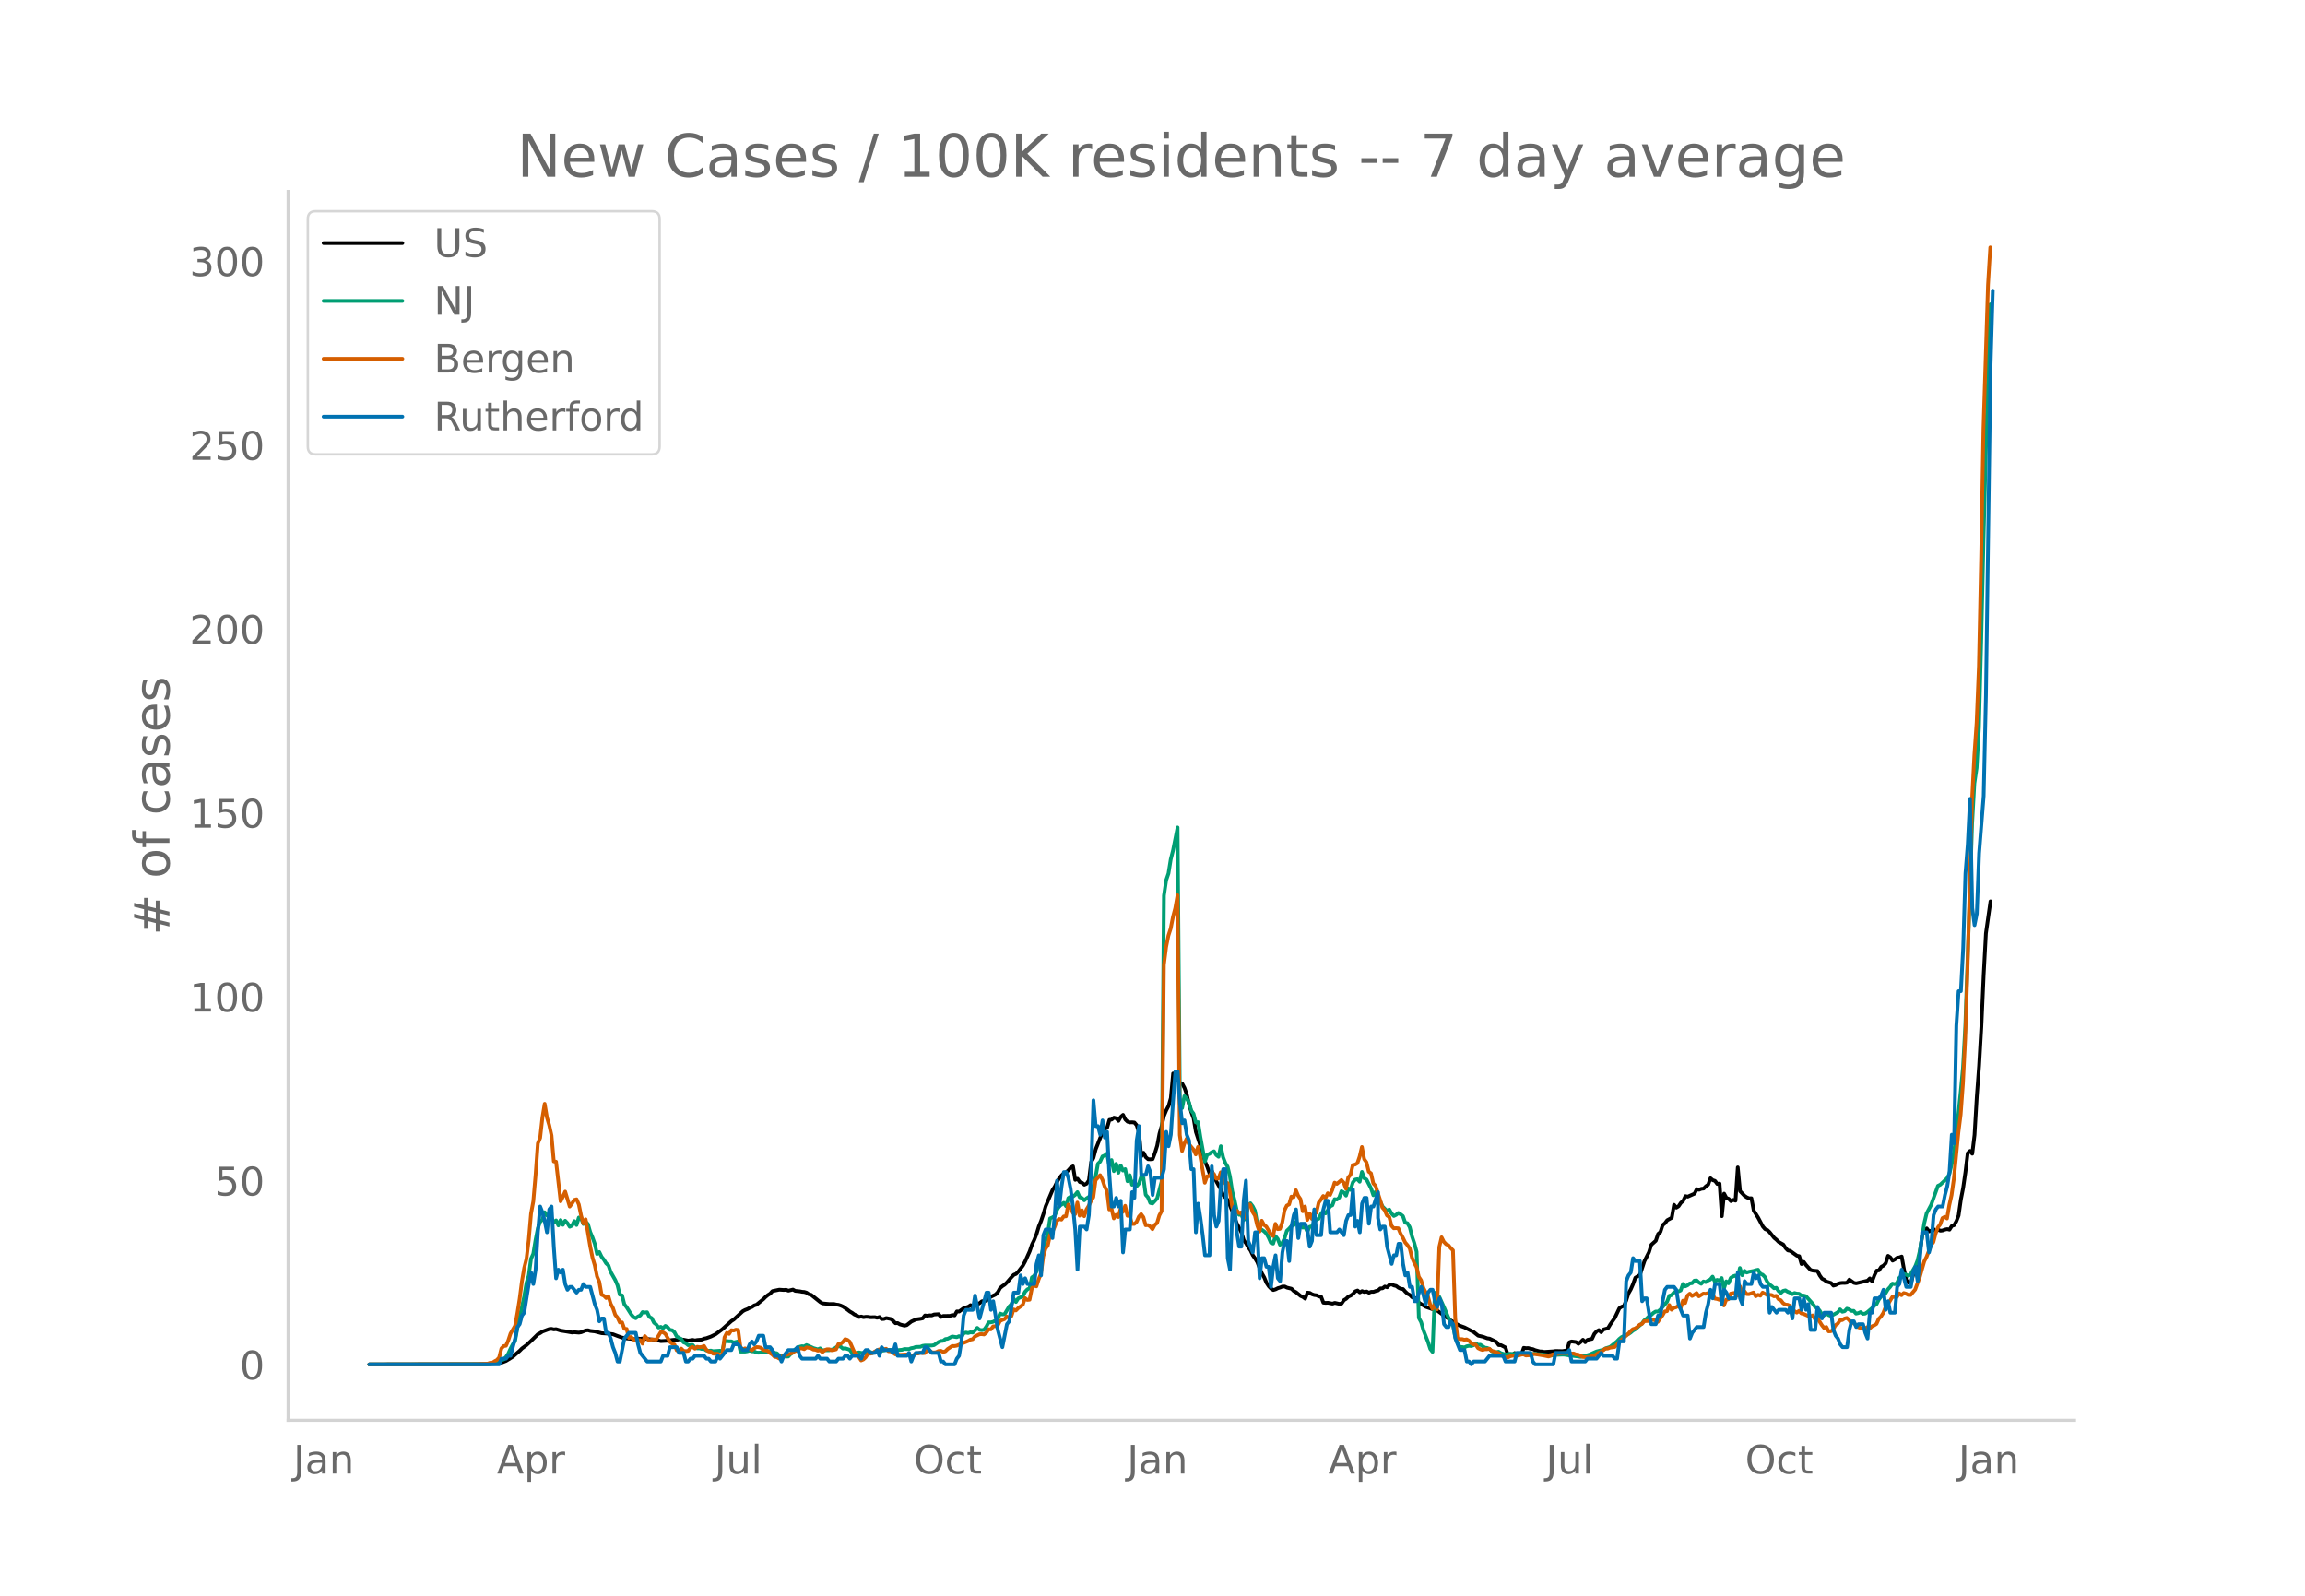 <svg height="864" viewBox="0 0 936 648" width="1248" xmlns="http://www.w3.org/2000/svg" xmlns:xlink="http://www.w3.org/1999/xlink"><defs><style>*{stroke-linecap:butt;stroke-linejoin:round}</style></defs><g id="figure_1"><path d="M0 648h936V0H0z" style="fill:#fff" id="patch_1"/><g id="axes_1"><path d="M117 576.72h725.4V77.76H117z" style="fill:none" id="patch_2"/><path clip-path="url(#pa1ddf0b153)" d="m149.973 554.04 47.17-.094 4.624-.224 1.85-.38 1.85-.708 1.85-1.13.925-.587 2.774-2.396.925-.946 1.85-1.366 1.85-1.714 1.85-1.801.924-.912.925-.462.925-.614 2.775-1.02.925-.076.925.22.925-.1 1.85.572 2.774.445 1.85.333.925-.105 1.85.154.925-.14 1.85-.731.924-.091.925.273 1.85.204 2.775.723 2.774.18 1.85.255 1.85.71 1.85.662.925.091.925.219 3.7.353.924-.273.925.086.925-.125 5.55.575 1.85.49 2.774-.16 1.85-.306.924-.08.925.058.925-.27 1.85.188 1.85.369 1.85-.29.925.21.924-.184 1.85-.157.925-.396.925-.182 1.85-.663 1.85-.906 2.774-2.071 3.7-3.33.925-.586 3.7-3.402.924-.501.925-.342.925-.509.925-.37.925-.616.925-.282 2.775-2.264.925-.926.924-.749.925-.578.925-1.027 2.775-.578 1.85.13.925-.09.925.369 1.85-.45.924.523 1.85.187.925.192.925.069.925.288.925.647.925.222 3.7 2.975.924.516 2.775.274 1.85-.024.924.225.925.109.925.292.925.412 1.85 1.286.925.732.925.522.925.68.925.371.924.638.925-.188.925.264.925-.15.925.027.925.16 1.85-.044.925.255.925-.317.924.837.925-.05.925-.36 1.85.376.925.736.925.982.925-.058.925.542 1.85.5.924-.218 1.85-1.43 1.85-.857 1.85-.262.925-.196.925-1.174.925.118.924-.148.925.007.925-.37 1.85-.119.925 1.144.925-.41 2.775-.047.924-.33.925.145.925-1.63.925.055 1.85-1.36 1.85-.601.925-.632.925.936.924-.75.925-.444.925-.584.925-.747.925-.073.925-.201.925-1.133 2.775-1.324.924-.964.925-1.678.925-.77.925-.598.925-.896 1.85-2.158.925-.947.925-.366.925-.941 1.85-2.431.924-1.703 1.85-4.137.925-2.713.925-1.9.925-2.369.925-3.077.925-2.262.924-2.75.925-3.164 2.775-6.566.925-1.422.925-1.912.925-1.55.925-1.13.925-.838.924-.365.925-.849.925-1.055.925-.54.925 5.494.925-.453.925 1.334.925.304.925.778.925-.415.925-1.338.924-7.46.925-1.659.925-3.53 2.775-7.03.925-1.206.925-.487.925-3.195.925-.119.924-.8.925.237.925 1.077.925-1.633.925-.811.925 1.906.925.886.925.28.925-.041.925.099.924 1.109.925 2.873.925 9.769.925-1.493.925 1.809.925.813.925.04.925-.077.925-2.44.925-3.01.924-4.86.925-3.23.925-4.084.925-2.21.925-1.756.925-3.206.925-9.98.925 2.58.925-.424.925 1.659.924.327.925 1.732.925 2.653.925 3.961.925 3.233.925 2.483.925 5.538 1.85 5.648 1.85 6.327.924 2.228.925 2.628.925-1.004.925 2.36.925 1.932 1.85 3.332.925 2.218 1.85 1.99 1.85 4.614.924 2.635.925 2.283 1.85 3.6.925 3.177.925 1.226.925 1.639.924 1.3.925 1.942.925 1.32.925 1.527.925 2.452.925 2.07.925 1.614.925 2.2.925 1.405.925.971.924.56.925-.274.925-.479.925-.262.925-.396.925-.02.925.458 1.85.458.925.928.925.493 1.85 1.51.924.395.925.705.925-2.458.925.113.925.547.925.318.925.1.925.457.924.135.925 2.428.925.089.925-.048 1.85.355.925-.317 1.85.406.925-.144.924-1.363.925-.562.925-.902.925-.408.925-.671.925-1.042.925-.357.925.778.925-.525.925.384.924-.223.925.5.925-.38.925.016.925-.335.925-.212.925-.845.925-.04.925-.725.925.303.924-.998.925-.173.925.44.925.21.925.707.925.428.925.109.925 1.06.925.86.925.485.924.948.925.22.925.509.925 1.49 2.775 1.657 2.775.97.924-.17 4.625 3.448.925.475.925.87.925.45 1.85 1.202.924.423 1.85.666 3.7 1.887 1.85 1.476 1.85.4 1.85.678.924.121 2.775 1.33.925 1.308.925.018 1.85.962.924 2.992 1.85.156.925-.907.925.545.925-.247.925.239.925-2.654.925.14.924-.04.925.281.925.15.925.407 1.85.503.925.045.925.178 3.7-.244.924-.147 2.775.07 1.85-.32.925-3.268.925-.356 1.85.258.924.712.925-.738.925-.925.925 1.022.925-.969 1.85-.415.925-2.002.924-1.034.925-.51.925.86.925-1.098 1.85-.531.925-1.547 1.85-2.657 1.85-3.921.924-.595.925-.312.925-2.205.925-2.906.925-1.636.925-2.132.925-2.575 1.85-1.117 1.85-5.628 1.85-3.645.924-2.97 1.85-1.663.925-2.764.925-.766.925-2.81.925-.764.924-1.237 1.85-1.005.925-5.253.925 1.157.925-.587.925-1.368.925-.795.925-1.922.925.21 2.774-1.227.925-1.82.925.24.925-.382.925-.103.925-.927.925-.653.925-2.604.924.784.925.288.925 1.249.925-.147.925 13.225.925-9.16.925 1.743.925.334.925.985.925-.512.924.316.925-13.527.925 9.65 1.85 1.93.925.61.925.373.925-.026.925 4.999 1.85 2.953 1.85 3.507.924 1.078.925.372.925.87 1.85 2.315.925.758.925.925 1.85 1.025.924 1.437.925.958.925.166 2.775 1.986.925.182.925 3.186.924-.843.925 1.261 1.85 2.002.925.247 1.85.165.925 1.813.925 1.296.925.456.924.733 1.85.57.925 1.07.925-.243.925-.515.925-.275.925-.093.925.027.925-.116.924-1.236 1.85 1.312.925.202 4.625-1.086.925-.925.925 1.202.924-2.443.925-1.915.925-.1.925-1.44.925-.488.925-.994.925-2.97.925.631.925 1.322.925-.504.924-.668.925-.149.925-.36.925 5.163.925 4.429.925 1.065.925.483.925-3.733.925-1.074.925-1.265 1.85-13.626.924-2.175.925-.69.925 1.226.925-.306.925-.63.925.99.925-.768.925.442.924-.116.925-.353.925-.187.925.219.925-1.482.925-.318.925-1.591.925-2.348.925-6.502.925-4.718.924-6.371.925-7.72.925-.917.925 1.136.925-7.623.925-15.636.925-12.438.925-15.95.925-20.802.925-17.065 1.85-12.977h0" style="fill:none;stroke:#000;stroke-linecap:round;stroke-width:1.5" id="line2d_1"/><path clip-path="url(#pa1ddf0b153)" d="m149.973 554.04 48.095-.11 2.774-.286.925-.212.925-.362.925-.726.925-.336.925-.997.925-1.333.925-2.047.925-1.775.924-1.365.925-5.203 2.775-12.806.925-5.573.925-2.953.925-6.803.925-2.068.925-5.66.924-4.636.925-2.688.925-.805.925-3.041.925 1.292.925-.612 1.85 3.387.925-.764.925 2.044.924-2.195.925 1.957.925-1.674.925.987.925 1.466.925-.437.925-1.853.925 1.584.925-3.056.925.391.924 2.266.925-.899.925.88.925 3.255.925 2.193.925 2.57.925 4.17.925-.795.925 1.922.925 1.172.924 1.502.925.826.925 2.669 1.85 3.272.925 2.152.925 3.796.925.269.925 3.665.925 1.154 1.85 2.928.924 1.074.925.485.925-.702.925-.422.925-1.367.925.17.925-.11.925 1.92.924.468.925 1.842.925.726.925 1.254.925-.274.925.523.925-.91.925.512.925 1.117.925.108.924.819.925 1.742 1.85 1.032.925 1.36.925.336.925.788 1.85-.084.925 1.1.924.28.925-.013.925.267.925-.058.925.656.925.159.925-.099.925.247 2.775-.19.924.287.925-4.214.925.002.925.118.925-.002.925.44 1.85-.43.925 4.15h1.85l.924-.144.925-.286.925.308.925.022.925.478.925.067.925-.096 1.85.036 1.85-.634.924.019.925.74.925.163.925.889.925.106 1.85.372.925-.046.924-.98.925-.6.925-1.288.925-.646.925-.457.925-.218.925.091.925-.557 1.85.788.924.444 1.85.524.925-.409.925.793 2.775-.038 1.85-.486.924-.677.925-.504.925.216.925.795.925-.13 1.85.584.925 1.336.925.672.925-.603.924-.324.925.209.925.07.925.199.925-.497.925-.164.925.433 1.85-.642 1.85-.24 1.85-.389 1.85.01 2.774.117 1.85-.17.925-.298 1.85.029.924-.382.925-.147.925-.348 1.85-.06.925-.375.925-.14 2.774-.006.925-.147 1.85-1.283.925-.401.925-.072.925-.72.925-.12 1.85-.935 1.85.288.924-.416.925.478.925-1.643.925-.3.925.2.925-.3.925.1.924-.862.925-1.033.925.785.925.132.925-.168.925-1.259.925-1.736h.925l.925-.219 1.85-1.023.924-2.342.925.35.925-.057 1.85-3.12.925-.933.925-2.236.925 1.311.925-1.475 1.85-.79.924-1.857.925-.99.925-.444.925-4.418.925-.648.925-1.658.925-4.691.925-1.495.924-3.675 1.85-5.734.925-6.066.925-.387.925-.598.925-2.375.925-1.658.925-.55.925-.76.924 1.37.925-3.272.925-.598.925-.012.925-.699.925-1.127.925 2.083.925.31.925.94.925-.796.925-.586.924-.769 1.85-7.423.925-5.263.925-.896.925-2.09.925-.384.925-.786.925 4.836.925-2.2.924 4.506.925-2.967.925 3.628.925-2.974.925 2.078.925-.591.925 4.922.925-2.453.925 3.909.925-1.53.924 2.142.925-1.078.925-2.797.925.462.925 6.858.925 1.026.925 2.272.925.219 1.85-2.001 1.85-6.875.924-116.143.925-6.262.925-2.724.925-5.725.925-3.651 1.85-9.311.925 109.913.924 4.031.925-4.867.925.93.925 1.576.925 3.392.925 1.225.925 3.565.925-.099.925 5.86 1.85 10.11.924-2.76.925-.327.925-.696.925-.358.925 1.51.925.726.925-4.29.925 4.502.925 2.363.924 1.509.925 3.906.925 6.003.925 3.5.925 4.223.925 1.835.925-.105.925 2.292.925-1.026.925-4.946.924-.882.925 1.191.925 1.81.925 5.198.925 2.68.925-.134.925.627.925.913.925 1.648.925 2.111.924.33.925-3.025.925 1.141.925 2.38.925-.717.925-1.978.925-3.02.925-.862.925-1.052.925-.314.925-1.377.924.918.925.41.925.993.925-.313.925 2.006.925-2.01.925-.202.925-1.492.925-1.244.925-.349.924-1.897.925-1.238.925.983.925-1.29.925-1.58.925-.423.925-2.504.925.173.925-.79.925-2.609.924.52.925 1.268.925-2.9.925.584.925-3.044.925-1.129.925-.168.925 1.028.925-3.997.925 2.57.924.531 1.85 3.589.925 2.789.925-1.377.925 3.066.925.807.925 2.032 1.85 1.847.924-.58.925 1.628.925.994.925-.451.925-.776.925.572.925.703.925 2.679.925.211.925 1.653.924 3.716.925 2.736.925 3.496.925 26.876.925 1.717.925 3.277 1.85 4.715.925 2.869.925 1.191.924-23.993.925 2.69.925-1.004 1.85 4.134 1.85 4.32.925 1.996.925 1.064.925 4.908.924 2.366.925 1.547.925.01.925.168.925-.471.925-.202.925.1.925-.319.925-.79.925.644.925-.077 1.85 1.206.924.118.925.4.925.928.925.296.925.132.925-.229.925.555 1.85.565.924-.065.925-.247.925.088 1.85-.115.925.214.925-.147.925.046.925.262 1.85-.05 1.85-.368.924.25 1.85.117 2.775.411.924.036.925-.081.925-.2 2.775-.098.925.019 1.85.305 3.7.444.924.166 2.775-.694.925-.29 2.774-1.223 2.775-.704.925-.572 1.85-.581 2.775-2.232.924-.997.925-.75 2.775-1.232.925-.598.925-.795.925-.505 2.774-2.426.925-1.247.925-.677.925-.934.925-.546.925-.857.925-.58.925.042.925-.76 2.774-3.223.925-2.463.925-.252.925-1.064.925-.461.925.021.925-.403.925-2.633.925.975.925-.422.924-.77.925-.086.925-1.047.925-.077.925.836.925.538.925-.96.925.278.925-.651.925-.408.924-1.173.925 2.059.925-.754.925.326.925-1.064.925 4.262.925-2.919.925.798.925-2.232.925-.591.924-.32.925.976.925-4.046.925 2.938.925-1.796.925.696.925-.31 1.85-.336.925-.305.924-.183.925 1.696.925.332.925.934.925 1.92.925 1.114.925.666.925.85.925-.18.925 1.352.924.719.925-.827.925-.209.925.577.925.348.925.63.925-.471.925.257.925.05.925.702.924.014.925.255 2.775 3.096.925 1.29.925.45.925.97.925 1.537.925.409.924-.776.925.75.925.261.925-.423 1.85-1.004.925-1.194.925.961.925-.216.925-1.028.924.293.925.62.925-.022.925 1.107.925-.19.925-.415.925.694.925-.074.925-.598 1.85-1.583.924-1.048.925-.564.925-1.862.925-1.225 1.85-1.405.925-1.562.925-1.004.925-1.348.925.238.924-.435.925-2.164.925-.625.925-.908.925.229.925.502.925-.642 1.85-3.144.925-2.354.924-3.87 1.85-11.394.925-3.909 1.85-3.476 2.775-7.747.925-.437 2.774-2.602.925-1.756.925-3.858.925-4.645.925-7.322 1.85-17.582.925-9.842.924-16.616 1.85-53.913.925-28.435.925-16.369.925-6.335.925-16.19.925-34.994.925-40.965.925-35.512 1.85-60.543h0" style="fill:none;stroke:#009e73;stroke-linecap:round;stroke-width:1.5" id="line2d_2"/><path clip-path="url(#pa1ddf0b153)" d="m149.973 554.04 43.47-.092 3.7-.16.925-.068.924-.32h.925l.925-.642.925-.48.925-1.03.925-3.708.925-.939.925-.137.925-2.152.925-2.815 1.85-3.158.924-5.104.925-5.814.925-7.164.925-5.402.925-3.685.925-7.667.925-10.69.925-4.989.925-10.712.924-12.84.925-2.197.925-8.286.925-5.584.925 5.584.925 3.113.925 4.166.925 10.528.925.115 1.85 16.113.924-1.854.925-2.105 1.85 6.065.925-1.236.925-1.465.925-.252.925 2.106.925 4.532.924 3.204.925-1.716 1.85 11.032.925 4.532.925 3.09.925 4.554.925 2.152.925 5.287.925.366.924.962.925-.71.925 3.09.925 1.717.925 2.746.925 1.122.925 1.968.925-.046.925 2.632.925.023.924 3.64.925-.344.925 1.007.925.23 1.85.022.925 1.442.925-3.09.925 1.03.925.824.924-.48 1.85.045 1.85-3.067.925.115.925.618 1.85 3.25.925.71.924.388.925 2.358.925.229.925-.939.925.939.925.091.925-.091.925-1.167.925-.458.925.71.924-.756.925.16.925-.091.925-.412.925 1.533.925.71.925.137.925.755 1.85.046.925.48.924-.022.925-7.141.925-1.808.925.412.925-1.488.925.137.925-.366.925.137.925 7.004.925.893.924-.435.925.366.925-.206.925.618.925-.778.925-.527.925.046.925.23.925.892 1.85.343.924.916.925.618.925.915.925.16.925.527.925-.778.925-.046.925-.595 1.85-.55.924-.389.925-.755h.925l.925-.984h.925l.925.297.925-.71 1.85.344.924.526.925.092.925.366.925-.206.925.801.925-.8.925-.367h.925l.925.412.925-.137.924-.252.925-2.129.925-.114.925-.733.925-1.167.925.298.925.732 1.85 4.212.925.64 1.85 2.77.924-.39.925-.892.925-1.465.925.023.925-.274.925-.618 1.85-.893.924.297.925-.343.925-.183.925.984.925.092.925.343.925.847.925-.069.925.252 3.7-.206.924.55.925-.046.925-.801.925-.023.925-.367.925.184h.925l.925-1.145.924.137.925.664.925.115.925-.138.925-.457.925-.092.925.458.925-.23.925-.938 1.85-1.235.924.022.925-.16 1.85-.778 1.85-.732.925-.39.925-.549.925-.183.924-1.121 1.85-.893.925-.046.925.137.925-.755.925-1.35.925.045.925-1.235.925-.046.924-.298.925-1.808.925-.458.925-.32.925-1.076.925.618.925-.71.925-2.769.925.412.925-.938 1.85-1.328.924-2.747.925.733.925-.092.925-4.6.925-1.145.925.344.925-2.884.925-2.335.924-6.935.925-3.181.925-1.214.925-4.394.925-1.144.925-2.06.925-2.45.925-.778.925.252.925-1.282.924-.045.925-4.761.925 1.259.925 2.037.925.595.925-4.738.925 5.333.925-2.197.925 2.426.925-2.747.925-1.51.924-1.923.925-1.534.925-6.912 1.85-2.037.925 1.854.925 2.792.925 1.74.925 7.53.925-.389.924 4.006.925-1.42.925.87.925-3.387.925 1.304.925-2.472.925 4.052h.925l.925 3.319h.925l.924-.824.925-2.13.925-1.03.925 1.237.925 3.273.925-.092.925.573.925 1.121.925-1.74.925-.755.924-3.113.925-1.716.925-99.976.925-7.347.925-4.578.925-2.861.925-4.738.925-3.525.925-5.264.925 97.367.924 6.477.925-2.998.925-1.991.925 2.197 1.85 2.197.925 2.014.925-3.067.925 3.937 1.85 10.62.924-2.632.925-.023.925-1.488.925.595.925 1.9.925-.068.925-2.541.925 3.136.925 1.464.924-.228.925 3.547.925 6.134.925 2.38.925-.846.925.961.925-.252.925 2.243.925-.32.925-5.264.924.297.925 2.884.925 1.442.925 3.96.925 2.54.925-4.417.925 1.717.925.686 1.85 3.205.924.64.925-4.966.925 2.151.925-.114.925-2.61.925-4.943.925-1.9.925-.458.925-3.181.925.251.925-2.838.924 2.243.925 1.35.925 4.945.925-1.923.925 5.425.925-2.633.925 2.198.925-2.77.925.298.925-4.12.924-1.19.925-1.488.925.87.925-1.992.925.71.925-2.083.925-2.93.925.504 1.85-1.556.924 1.052.925 2.472.925-4.577.925-1.076.925-3.983.925-.16.925-.55.925-2.723.925-3.89.925 4.943.924 1.282.925 3.822.925.664.925 4.097.925.984 1.85 5.722.925 3.09.925 1.053.925 2.151.924.595.925 3.594.925 1.03.925-.069.925.069.925 2.22.925 1.602.925 1.923.925 1.099.925 1.327.924 3.754.925 2.128.925 1.717.925 3.937.925 1.396.925 3.09 1.85 3.456.925 3.387.925 1.648.924-1.922.925 2.197.925-25.36.925-3.937.925 1.831.925.984.925.39.925 1.167.925.915.925 27.672.924 8.148.925.252.925-.023.925.275.925-.16.925.503.925 1.03.925.504.925.091.925 1.42.925.457.924.298.925-.298h.925l.925-.206.925.87.925.206 1.85.71.925.732 1.85 1.03.924.046.925-.504.925-.229 1.85-.068.925-.115.925-.297.925-.115.925.48 1.85-.137.924-.412.925-.045 1.85.297 1.85.32 1.85.39.924-.366.925-.573.925.046 1.85-.389 2.775-.183.925.275 1.85-.046.924.389.925.091 1.85.939 2.775.229.925-.595.925-.115 1.85-1.259.924-.366 1.85-1.304h.925l.925-.367 1.85-.251.925-.962.924-1.144 3.7-3.25.925-1.122.925-.778.925-.275.925-.64.925-.893.924-.298.925-1.144 1.85-.092.925-.55.925.092.925.298.925.526.925-1.396.925-1.19.925-1.625.924-.114.925-2.495.925 1.9.925-.756.925-.252.925-.595.925 1.03.925-3.113.925.962.925-3.021.924-.779.925.939.925-.527.925-.663.925 1.327 1.85-1.121.925.114.925-.298.925.55.924-.32.925 2.013.925.138.925.343.925-.801.925 3.113.925-2.358.925-.183.925-2.311 1.85-.298.924 1.167.925-3.822.925 2.289.925-.32.925 1.19.925.045 1.85-.663.925 1.51.924-.595.925.366.925-1.259 1.85.962.925-.069.925.092.925.526.925-.206.925 1.396.924.412.925 1.19.925.573.925.068.925.412.925 1.213.925.985.925.572.925-.71.925 1.03.924.206 1.85.824.925.23.925-.459.925 1.51.925-.525 1.85 2.975.925 1.167.924-.412.925 1.786.925-.046.925-.687.925-1.785.925-.595.925-1.374.925-.114.925-.618.925-.229.924.87.925 1.282.925-.32.925 1.167.925.778.925.274 1.85.183.925-.503.925.595.925-.915.924-.412.925-.55.925-2.083.925-.938.925-1.465.925-2.334.925-1.076 1.85-3.113 1.85.023.924-1.442.925.732.925-.87.925.252.925.527h.925l1.85-2.175 1.85-4.99 1.85-6.477.924-1.785 1.85-4.806.925-1.19.925-3.548.925-2.472.925-1.19.924-2.564.925-.504.925.641.925-5.378.925-4.097.925-6.57 1.85-18.814.925-7.347.925-12.52.924-18.356.925-28.061 1.85-68.985.925-17.876.925-13.252.925-22.912.925-44.86.925-51.774 1.85-58.273.924-15.244h0" style="fill:none;stroke:#d55e00;stroke-linecap:round;stroke-width:1.5" id="line2d_3"/><path clip-path="url(#pa1ddf0b153)" d="M149.973 554.04h52.72l.924-2.331h1.85l.925-1.166h.925l1.85-6.995.924-4.663.925-1.165.925-3.498.925-1.165 1.85-11.658.925-4.663.925 4.663.925-5.828.924-15.155.925-10.492.925 2.332.925 3.497.925 4.663.925-9.326.925-1.166.925 16.32.925 12.824.925-3.497.924 1.165.925-1.165.925 5.828.925 2.332.925-1.166h.925l1.85 2.332.925-1.166h.925l.924-2.332.925 1.166h1.85l1.85 6.995.925 2.331.925 4.663.925-1.166h.925l.924 5.829h.925l.925 2.331.925 3.498.925 2.331.925 3.497h.925l1.85-9.326 1.85-2.331h2.774l.925 4.663.925 3.497 2.775 3.497h5.55l.924-2.331h1.85l.925-3.497h2.774l.925 2.331h1.85l.925 3.497h.925l.925-1.165h.925l.925-1.166h3.7l.924 1.166h.925l.925 1.165h1.85l.925-2.331.925 1.166 2.774-3.498h1.85l.925-2.331h1.85l1.85 2.331h1.85l.924-2.331.925-1.166.925 1.166.925-1.166.925-2.331h1.85l.925 4.663h1.85l.924 1.165.925 2.332h1.85l.925 2.331.925-2.331 1.85-2.332h2.774l.925-1.165.925 3.497.925 1.166h5.55l.924-1.166.925 1.166h2.775l.925 1.165h2.774l.925-1.165h1.85l.925-1.166h.925l.925 1.166.925-1.166h2.774l.925 1.166.925-2.332.925-1.166h.925l.925 1.166h1.85l.925-1.166.925 2.332.924-3.497.925 1.165h2.775l.925 1.166.925-3.497.925 4.663h3.7l.924-1.166.925 3.497.925-2.331.925-1.166h2.775l.925-2.331h.925l1.85 2.331h2.774l.925 3.497h.925l.925 1.166h3.7l.924-2.331.925-1.166.925-5.829.925-10.492.925-2.331h2.775l.924-5.829 1.85 9.326 2.775-10.491h.925l.925 6.994.925-3.497 1.85 11.657 1.85 6.995 1.85-9.326.924-1.166 1.85-11.657h1.85l.924-6.995.925 3.497.925-2.331.925 2.331h2.775l.925-8.16.925-3.497.925 8.16.924-16.32.925-2.332h1.85l.925 3.498.925-9.326.925-13.99.925 10.492.925-8.16.925-5.828h.924l.925 2.331.925 4.663.925 6.994.925 9.326.925 16.32.925-17.485h1.85l.925 1.165.925-5.828.924-18.652.925-27.978.925 10.492h.925l.925 3.497.925-5.829.925 6.995.925-2.332.925 17.486.925 12.823h.924l.925-3.497.925 3.497.925-2.331.925 20.983.925-9.326h1.85l.925-15.154.925 2.331.924-23.315.925-5.828.925 19.817h1.85l.925-3.497.925 2.332.925 9.325.925-6.994h2.774l.925-3.497.925-15.155.925 5.829.925-4.663.925-13.989.925-11.657h.925l.925 12.823.924 8.16.925-1.166.925 5.829.925 2.331.925 11.658h.925l.925 25.646.925-11.657.925 5.828.925 6.995.924 8.16h1.85l.925-36.138.925 19.818.925 4.663.925-2.332.925-15.154.925-5.83h.925l.924 36.139.925 4.663.925-23.315.925-2.332.925 10.492.925 5.829h.925l.925-18.652.925-8.16.925 24.48 1.85 4.663.924-8.16h.925l.925 18.652.925-8.16h.925l.925 3.497h.925l.925 8.16.924-8.16.925-4.663.925 9.326.925 1.166.925-11.658.925-4.663h.925l.925 8.16.925-13.988.925-4.663.925-2.332.924 11.658.925-5.83h1.85l.925 2.332.925 6.995.925-2.332.925-12.823.925 10.492h1.85l.924-10.492.925-3.497h.925l.925 12.823h2.775l.925-1.166 1.85 2.332.924-5.829.925-2.331h.925l.925-10.492.925 15.155.925-2.332.925 4.663.925-11.657.925-2.332h.924l.925 10.492.925-6.995h.925l1.85-5.828v10.491l.925 4.663.925-1.165h.925l.925 8.16 1.85 6.994.924-3.497h.925l.925-4.663h.925l.925 8.16.925 4.663.925-1.166.925 5.83h.924l.925 5.828h.925l.925-3.497.925-2.332 1.85 6.995.925-4.663.925-1.166h.925l.924 4.663.925 2.331.925-3.497.925 2.332.925 8.16.925 1.165h.925l.925-2.331.925 1.166.925 5.828 1.85 4.663h1.85l.924 4.663h.925l.925 1.166.925-1.166h4.624l1.85-2.331h5.55l.924 2.331h3.7l.925-3.497h5.55l.924 3.497.925 1.166h7.4l.924-4.663h4.625l.925-1.166.925 4.663h5.549l.925-1.165h3.7l1.85-2.332.924 1.166h3.7l.925 1.166h.925l.924-6.995h1.85l.925-24.48.925-2.332.925-1.166.925-5.828.925 1.165h1.85l.924 16.32.925-1.165h.925l.925 5.829.925 4.663h1.85l.925-3.498h.925l.925-5.828.925-4.663.924-1.166h2.775l.925 1.166.925 5.829 1.85 4.662h1.85l.924 9.326.925-2.331 1.85-2.332h2.775l.925-5.828.925-3.497.925-5.83.924 3.498.925-5.829h1.85l.925 8.16.925-5.828.925 1.166.925 2.331h2.774l.925-10.492.925 10.492.925 2.332.925-9.326.925 1.165h1.85l.925-4.663.925 2.332.924-1.166.925 3.497.925 1.166h1.85l.925 10.492.925-2.332 1.85 2.332.925-1.166h2.774l.925 1.166.925-2.332.925 4.663.925-8.16h1.85l.925 4.663.924-4.663.925 4.663.925-2.331.925 10.491h1.85l.925-9.326.925 3.497.925 1.166.925-2.331h2.774l.925 6.994.925 2.332.925 1.165.925 2.332.925 1.166h1.85l.924-6.995.925-3.497h.925l.925 2.331.925-1.165h1.85l.925 3.497.925 2.331.925-10.491h.925l.924-5.829h1.85l.925-1.166.925-2.331.925 8.16.925-3.497.925 4.663h1.85l.924-10.492.925-1.166.925-5.828 1.85 6.994h1.85l.925-5.829.925-2.331.925 5.829.924-9.326.925-10.492h1.85l.925 8.16.925-3.497.925-11.657.925-2.332.925-1.166h1.85l.924-4.663.925-3.497.925-5.828.925-15.155.925 3.497.925-47.795.925-13.989h.925l.925-17.486.924-30.31.925-11.657.925-18.651.925 44.298.925 6.994.925-4.663.925-24.48 1.85-23.315.925-40.801 1.85-132.894.924-31.475h0" style="fill:none;stroke:#0072b2;stroke-linecap:round;stroke-width:1.5" id="line2d_4"/><path d="M117 576.72V77.76" style="fill:none;stroke:#d3d3d3;stroke-linecap:square;stroke-linejoin:miter;stroke-width:1.25" id="patch_3"/><path d="M117 576.72h725.4" style="fill:none;stroke:#d3d3d3;stroke-linecap:square;stroke-linejoin:miter;stroke-width:1.25" id="patch_4"/><g id="matplotlib.axis_1"><g id="xtick_1"><g style="fill:#696969" transform="matrix(.16 0 0 -.16 119.142 598.378)" id="text_1"><defs><path d="M9.813 72.906h9.859V5.078q0-13.187-5-19.14-5-5.954-16.094-5.954h-3.75v8.297h3.078q6.531 0 9.219 3.672Q9.813-4.39 9.813 5.078z" id="DejaVuSans-74"/><path d="M34.281 27.484q-10.89 0-15.093-2.484-4.204-2.484-4.204-8.5 0-4.781 3.157-7.594 3.156-2.797 8.562-2.797 7.485 0 12 5.297 4.516 5.297 4.516 14.078v2zm17.922 3.72V0H43.22v8.297Q40.14 3.328 35.547.953q-4.594-2.375-11.234-2.375-8.391 0-13.36 4.719Q6 8.016 6 15.922q0 9.219 6.172 13.906 6.187 4.688 18.437 4.688h12.61v.89q0 6.203-4.078 9.594-4.078 3.39-11.453 3.39-4.688 0-9.141-1.124-4.438-1.125-8.531-3.375v8.312q4.921 1.906 9.562 2.844 4.64.953 9.031.953 11.875 0 17.735-6.156 5.86-6.14 5.86-18.64z" id="DejaVuSans-97"/><path d="M54.89 33.016V0h-8.984v32.719q0 7.765-3.031 11.61-3.031 3.858-9.078 3.858-7.281 0-11.484-4.64-4.204-4.625-4.204-12.64V0H9.08v54.688h9.03v-8.5q3.235 4.937 7.594 7.374Q30.078 56 35.797 56q9.422 0 14.25-5.828 4.844-5.828 4.844-17.156z" id="DejaVuSans-110"/></defs><use xlink:href="#DejaVuSans-74"/><use x="29.492" xlink:href="#DejaVuSans-97"/><use x="90.771" xlink:href="#DejaVuSans-110"/></g></g><g id="xtick_2"><g style="fill:#696969" transform="matrix(.16 0 0 -.16 201.8 598.378)" id="text_2"><defs><path d="M34.188 63.188 20.797 26.906h26.812zm-5.579 9.718h11.188L67.578 0h-10.25l-6.64 18.703h-32.86L11.188 0H.78z" id="DejaVuSans-65"/><path d="M18.11 8.203v-29H9.077v75.484h9.031v-8.296q2.844 4.875 7.157 7.234Q29.594 56 35.594 56q9.968 0 16.187-7.906 6.235-7.907 6.235-20.797T51.78 6.484q-6.218-7.906-16.187-7.906-6 0-10.328 2.375-4.313 2.375-7.157 7.25zm30.578 19.094q0 9.906-4.079 15.547-4.078 5.64-11.203 5.64-7.14 0-11.218-5.64-4.079-5.64-4.079-15.547 0-9.906 4.078-15.547 4.079-5.64 11.22-5.64 7.124 0 11.202 5.64t4.078 15.547z" id="DejaVuSans-112"/><path d="M41.11 46.297q-1.516.875-3.297 1.281Q36.03 48 33.89 48q-7.625 0-11.703-4.953-4.079-4.953-4.079-14.234V0H9.08v54.688h9.03v-8.5q2.844 4.984 7.375 7.39Q30.031 56 36.531 56q.922 0 2.047-.125 1.125-.11 2.484-.36z" id="DejaVuSans-114"/></defs><use xlink:href="#DejaVuSans-65"/><use x="68.408" xlink:href="#DejaVuSans-112"/><use x="131.885" xlink:href="#DejaVuSans-114"/></g></g><g id="xtick_3"><g style="fill:#696969" transform="matrix(.16 0 0 -.16 290.154 598.378)" id="text_3"><defs><path d="M8.5 21.578v33.11h8.984V21.922q0-7.766 3.016-11.656 3.031-3.875 9.094-3.875 7.265 0 11.484 4.64 4.234 4.64 4.234 12.656v31h8.985V0h-8.984v8.406Q42.047 3.422 37.718 1q-4.313-2.422-10.032-2.422-9.421 0-14.312 5.86Q8.5 10.296 8.5 21.578zM31.11 56z" id="DejaVuSans-117"/><path d="M9.422 75.984h8.984V0H9.422z" id="DejaVuSans-108"/></defs><use xlink:href="#DejaVuSans-74"/><use x="29.492" xlink:href="#DejaVuSans-117"/><use x="92.871" xlink:href="#DejaVuSans-108"/></g></g><g id="xtick_4"><g style="fill:#696969" transform="matrix(.16 0 0 -.16 371.065 598.378)" id="text_4"><defs><path d="M39.406 66.219q-10.75 0-17.078-8.016-6.312-8-6.312-21.828 0-13.766 6.312-21.781 6.328-8 17.078-8 10.735 0 17.016 8 6.281 8.015 6.281 21.781 0 13.828-6.281 21.828-6.281 8.016-17.016 8.016zm0 8q15.328 0 24.5-10.281 9.188-10.282 9.188-27.563 0-17.234-9.188-27.516-9.172-10.28-24.5-10.28-15.375 0-24.593 10.25-9.204 10.265-9.204 27.546t9.204 27.563q9.218 10.28 24.593 10.28z" id="DejaVuSans-79"/><path d="M48.781 52.594v-8.407q-3.812 2.11-7.64 3.157-3.828 1.047-7.735 1.047-8.75 0-13.593-5.547-4.829-5.532-4.829-15.547 0-10.016 4.829-15.563 4.843-5.53 13.593-5.53 3.907 0 7.735 1.046 3.828 1.047 7.64 3.156V2.094Q45.016.344 40.984-.531q-4.015-.89-8.562-.89-12.36 0-19.64 7.765-7.266 7.765-7.266 20.953 0 13.375 7.343 21.031Q20.22 56 33.016 56q4.14 0 8.093-.86 3.953-.843 7.672-2.546z" id="DejaVuSans-99"/><path d="M18.313 70.219V54.688h18.5v-6.985h-18.5V18.016q0-6.688 1.828-8.594 1.828-1.906 7.453-1.906h9.218V0h-9.218q-10.407 0-14.36 3.875-3.953 3.89-3.953 14.14v29.688H2.687v6.984h6.594V70.22z" id="DejaVuSans-116"/></defs><use xlink:href="#DejaVuSans-79"/><use x="78.711" xlink:href="#DejaVuSans-99"/><use x="133.691" xlink:href="#DejaVuSans-116"/></g></g><g id="xtick_5"><g style="fill:#696969" transform="matrix(.16 0 0 -.16 457.656 598.378)" id="text_5"><use xlink:href="#DejaVuSans-74"/><use x="29.492" xlink:href="#DejaVuSans-97"/><use x="90.771" xlink:href="#DejaVuSans-110"/></g></g><g id="xtick_6"><g style="fill:#696969" transform="matrix(.16 0 0 -.16 539.39 598.378)" id="text_6"><use xlink:href="#DejaVuSans-65"/><use x="68.408" xlink:href="#DejaVuSans-112"/><use x="131.885" xlink:href="#DejaVuSans-114"/></g></g><g id="xtick_7"><g style="fill:#696969" transform="matrix(.16 0 0 -.16 627.743 598.378)" id="text_7"><use xlink:href="#DejaVuSans-74"/><use x="29.492" xlink:href="#DejaVuSans-117"/><use x="92.871" xlink:href="#DejaVuSans-108"/></g></g><g id="xtick_8"><g style="fill:#696969" transform="matrix(.16 0 0 -.16 708.654 598.378)" id="text_8"><use xlink:href="#DejaVuSans-79"/><use x="78.711" xlink:href="#DejaVuSans-99"/><use x="133.691" xlink:href="#DejaVuSans-116"/></g></g><g id="xtick_9"><g style="fill:#696969" transform="matrix(.16 0 0 -.16 795.245 598.378)" id="text_9"><use xlink:href="#DejaVuSans-74"/><use x="29.492" xlink:href="#DejaVuSans-97"/><use x="90.771" xlink:href="#DejaVuSans-110"/></g></g></g><g id="matplotlib.axis_2"><g id="ytick_1"><g style="fill:#696969" transform="matrix(.16 0 0 -.16 97.32 560.119)" id="text_10"><defs><path d="M31.781 66.406q-7.61 0-11.453-7.5Q16.5 51.422 16.5 36.375q0-14.984 3.828-22.484 3.844-7.5 11.453-7.5 7.672 0 11.5 7.5 3.844 7.5 3.844 22.484 0 15.047-3.844 22.531-3.828 7.5-11.5 7.5zm0 7.813q12.266 0 18.735-9.703 6.468-9.688 6.468-28.141 0-18.406-6.468-28.11-6.47-9.687-18.735-9.687-12.25 0-18.718 9.688-6.47 9.703-6.47 28.109 0 18.453 6.47 28.14Q19.53 74.22 31.78 74.22z" id="DejaVuSans-48"/></defs><use xlink:href="#DejaVuSans-48"/></g></g><g id="ytick_2"><g style="fill:#696969" transform="matrix(.16 0 0 -.16 87.14 485.441)" id="text_11"><defs><path d="M10.797 72.906h38.719v-8.312H19.828v-17.86q2.14.735 4.281 1.094 2.157.36 4.313.36 12.203 0 19.328-6.688 7.14-6.688 7.14-18.11 0-11.765-7.328-18.296-7.328-6.516-20.656-6.516-4.593 0-9.36.781-4.75.782-9.827 2.344v9.922q4.39-2.39 9.078-3.563 4.687-1.171 9.906-1.171 8.453 0 13.375 4.437 4.938 4.438 4.938 12.063 0 7.609-4.938 12.047-4.922 4.453-13.375 4.453-3.953 0-7.89-.875-3.922-.875-8.016-2.735z" id="DejaVuSans-53"/></defs><use xlink:href="#DejaVuSans-53"/><use x="63.623" xlink:href="#DejaVuSans-48"/></g></g><g id="ytick_3"><g style="fill:#696969" transform="matrix(.16 0 0 -.16 76.96 410.763)" id="text_12"><defs><path d="M12.406 8.297h16.11v55.625l-17.532-3.516v8.985l17.438 3.515h9.86V8.296H54.39V0H12.406z" id="DejaVuSans-49"/></defs><use xlink:href="#DejaVuSans-49"/><use x="63.623" xlink:href="#DejaVuSans-48"/><use x="127.246" xlink:href="#DejaVuSans-48"/></g></g><g id="ytick_4"><g style="fill:#696969" transform="matrix(.16 0 0 -.16 76.96 336.085)" id="text_13"><use xlink:href="#DejaVuSans-49"/><use x="63.623" xlink:href="#DejaVuSans-53"/><use x="127.246" xlink:href="#DejaVuSans-48"/></g></g><g id="ytick_5"><g style="fill:#696969" transform="matrix(.16 0 0 -.16 76.96 261.408)" id="text_14"><defs><path d="M19.188 8.297h34.421V0H7.33v8.297q5.609 5.812 15.296 15.594 9.703 9.797 12.188 12.64 4.734 5.313 6.609 9 1.89 3.688 1.89 7.25 0 5.813-4.078 9.469-4.078 3.672-10.625 3.672-4.64 0-9.797-1.61-5.14-1.609-11-4.89v9.969Q13.767 71.78 18.938 73q5.188 1.219 9.485 1.219 11.328 0 18.062-5.672 6.735-5.656 6.735-15.125 0-4.5-1.688-8.531-1.672-4.016-6.125-9.485-1.218-1.422-7.765-8.187-6.532-6.766-18.453-18.922z" id="DejaVuSans-50"/></defs><use xlink:href="#DejaVuSans-50"/><use x="63.623" xlink:href="#DejaVuSans-48"/><use x="127.246" xlink:href="#DejaVuSans-48"/></g></g><g id="ytick_6"><g style="fill:#696969" transform="matrix(.16 0 0 -.16 76.96 186.73)" id="text_15"><use xlink:href="#DejaVuSans-50"/><use x="63.623" xlink:href="#DejaVuSans-53"/><use x="127.246" xlink:href="#DejaVuSans-48"/></g></g><g id="ytick_7"><g style="fill:#696969" transform="matrix(.16 0 0 -.16 76.96 112.052)" id="text_16"><defs><path d="M40.578 39.313Q47.656 37.797 51.625 33q3.984-4.781 3.984-11.813 0-10.78-7.422-16.703-7.421-5.906-21.093-5.906-4.578 0-9.438.906-4.86.907-10.031 2.72v9.515q4.094-2.39 8.969-3.61 4.89-1.218 10.218-1.218 9.266 0 14.125 3.656 4.86 3.656 4.86 10.64 0 6.454-4.516 10.079-4.515 3.64-12.562 3.64h-8.5v8.11h8.89q7.266 0 11.125 2.906 3.86 2.906 3.86 8.375 0 5.61-3.985 8.61-3.968 3.015-11.39 3.015-4.063 0-8.703-.89-4.641-.876-10.203-2.72v8.782q5.624 1.562 10.53 2.344 4.907.78 9.25.78 11.235 0 17.766-5.109 6.547-5.093 6.547-13.78 0-6.063-3.468-10.235-3.47-4.172-9.86-5.782z" id="DejaVuSans-51"/></defs><use xlink:href="#DejaVuSans-51"/><use x="63.623" xlink:href="#DejaVuSans-48"/><use x="127.246" xlink:href="#DejaVuSans-48"/></g></g><g style="fill:#696969" transform="matrix(0 -.2 -.2 0 68.8 379.813)" id="text_17"><defs><path d="M51.125 44H36.922l-4.11-16.313h14.313zm-7.328 27.781-5.078-20.265h14.265L58.11 71.78h7.813L60.89 51.516h15.234V44h-17.14l-4-16.313h15.53V20.22H53.079L48 0h-7.813l5.032 20.219H30.906L25.875 0h-7.86l5.079 20.219H7.719v7.468h17.187L29 44H13.281v7.516h17.625l4.985 20.265z" id="DejaVuSans-35"/><path d="M30.61 48.39q-7.22 0-11.422-5.64-4.204-5.64-4.204-15.453 0-9.813 4.172-15.453 4.188-5.64 11.453-5.64 7.188 0 11.375 5.655 4.203 5.672 4.203 15.438 0 9.719-4.203 15.406-4.187 5.688-11.375 5.688zm0 7.61q11.718 0 18.406-7.625 6.703-7.61 6.703-21.078 0-13.422-6.703-21.078-6.688-7.64-18.407-7.64-11.765 0-18.437 7.64-6.656 7.656-6.656 21.078 0 13.469 6.656 21.078Q18.844 56 30.609 56z" id="DejaVuSans-111"/><path d="M37.11 75.984V68.5h-8.594q-4.828 0-6.72-1.953-1.874-1.953-1.874-7.031v-4.828h14.797v-6.985H19.922V0H10.89v47.703H2.297v6.984h8.594V58.5q0 9.125 4.25 13.297 4.25 4.187 13.468 4.187z" id="DejaVuSans-102"/><path d="M44.281 53.078v-8.5q-3.797 1.953-7.906 2.922-4.094.984-8.5.984-6.688 0-10.031-2.047-3.344-2.046-3.344-6.156 0-3.125 2.39-4.906 2.391-1.781 9.626-3.39l3.078-.688q9.562-2.047 13.593-5.781 4.032-3.735 4.032-10.422 0-7.625-6.032-12.078-6.03-4.438-16.578-4.438-4.39 0-9.156.86Q10.688.296 5.422 2v9.281q4.984-2.594 9.812-3.89 4.829-1.282 9.579-1.282 6.343 0 9.75 2.172 3.421 2.172 3.421 6.125 0 3.656-2.468 5.61-2.453 1.953-10.813 3.765l-3.125.735q-8.344 1.75-12.062 5.39-3.704 3.64-3.704 9.985 0 7.718 5.47 11.906Q16.75 56 26.811 56q4.97 0 9.36-.734 4.406-.72 8.11-2.188z" id="DejaVuSans-115"/><path d="M56.203 29.594v-4.39H14.891q.593-9.282 5.593-14.142 5-4.859 13.938-4.859 5.172 0 10.031 1.266 4.86 1.265 9.656 3.812v-8.5Q49.266.734 44.187-.344 39.11-1.422 33.892-1.422q-13.094 0-20.735 7.61-7.64 7.625-7.64 20.625 0 13.421 7.25 21.296Q20.016 56 32.328 56q11.031 0 17.453-7.11 6.422-7.093 6.422-19.296zm-8.984 2.64q-.094 7.36-4.125 11.75-4.032 4.407-10.672 4.407-7.516 0-12.031-4.25-4.516-4.25-5.203-11.97z" id="DejaVuSans-101"/></defs><use xlink:href="#DejaVuSans-35"/><use x="83.789" xlink:href="#DejaVuSans-32"/><use x="115.576" xlink:href="#DejaVuSans-111"/><use x="176.758" xlink:href="#DejaVuSans-102"/><use x="211.963" xlink:href="#DejaVuSans-32"/><use x="243.75" xlink:href="#DejaVuSans-99"/><use x="298.73" xlink:href="#DejaVuSans-97"/><use x="360.01" xlink:href="#DejaVuSans-115"/><use x="412.109" xlink:href="#DejaVuSans-101"/><use x="473.633" xlink:href="#DejaVuSans-115"/></g></g><g style="fill:#696969" transform="matrix(.24 0 0 -.24 209.887 71.76)" id="text_18"><defs><path d="M9.813 72.906h13.28l32.329-60.984v60.984h9.562V0h-13.28L19.39 60.984V0H9.813z" id="DejaVuSans-78"/><path d="M4.203 54.688h8.985l11.234-42.672 11.172 42.672h10.593l11.235-42.672 11.187 42.672h8.985L63.28 0H52.688L40.922 44.828 29.109 0H18.5z" id="DejaVuSans-119"/><path d="M64.406 67.281v-10.39q-4.984 4.64-10.625 6.922-5.64 2.296-11.984 2.296-12.5 0-19.14-7.64-6.641-7.64-6.641-22.094 0-14.406 6.64-22.047 6.64-7.64 19.14-7.64 6.345 0 11.985 2.296 5.64 2.297 10.625 6.938V5.609Q59.234 2.094 53.437.33q-5.78-1.75-12.218-1.75-16.563 0-26.094 10.124-9.516 10.14-9.516 27.672 0 17.578 9.516 27.703 9.531 10.14 26.094 10.14 6.531 0 12.312-1.734 5.797-1.734 10.875-5.203z" id="DejaVuSans-67"/><path d="M25.39 72.906h8.297L8.297-9.28H0z" id="DejaVuSans-47"/><path d="M9.813 72.906h9.859V42.094L52.39 72.906h12.703L28.906 38.922 67.672 0H54.688L19.672 35.11V0h-9.86z" id="DejaVuSans-75"/><path d="M9.422 54.688h8.984V0H9.422zm0 21.296h8.984v-11.39H9.422z" id="DejaVuSans-105"/><path d="M45.406 46.39v29.594h8.985V0h-8.985v8.203Q42.578 3.328 38.25.953q-4.313-2.375-10.375-2.375-9.906 0-16.14 7.906-6.22 7.922-6.22 20.813 0 12.89 6.22 20.797Q17.968 56 27.874 56q6.063 0 10.375-2.375 4.328-2.36 7.156-7.234zm-30.61-19.093q0-9.906 4.079-15.547 4.078-5.64 11.203-5.64 7.125 0 11.219 5.64 4.11 5.64 4.11 15.547 0 9.906-4.11 15.547-4.094 5.64-11.219 5.64-7.125 0-11.203-5.64-4.078-5.64-4.078-15.547z" id="DejaVuSans-100"/><path d="M4.89 31.39h26.313v-8H4.891z" id="DejaVuSans-45"/><path d="M8.203 72.906h46.875v-4.203L28.61 0H18.312L43.22 64.594H8.203z" id="DejaVuSans-55"/><path d="M32.172-5.078q-3.797-9.766-7.422-12.735-3.61-2.984-9.656-2.984H7.906v7.516h5.282q3.703 0 5.75 1.765Q21-9.766 23.483-3.219l1.61 4.094-22.11 53.813H12.5l17.094-42.766 17.093 42.766h9.516z" id="DejaVuSans-121"/><path d="M2.984 54.688H12.5L29.594 8.797l17.093 45.89h9.516L35.687 0H23.485z" id="DejaVuSans-118"/><path d="M45.406 27.984q0 9.766-4.031 15.125-4.016 5.375-11.297 5.375-7.219 0-11.25-5.375-4.031-5.359-4.031-15.125 0-9.718 4.031-15.093t11.25-5.375q7.281 0 11.297 5.375 4.031 5.375 4.031 15.093zm8.985-21.203q0-13.953-6.203-20.765Q42-20.797 29.203-20.797q-4.734 0-8.937.703-4.203.703-8.157 2.172v8.735q3.954-2.141 7.813-3.157 3.86-1.031 7.86-1.031 8.843 0 13.234 4.61 4.39 4.609 4.39 13.937v4.453q-2.781-4.844-7.125-7.234Q33.938 0 27.875 0 17.828 0 11.672 7.656q-6.156 7.672-6.156 20.328 0 12.688 6.156 20.344Q17.828 56 27.875 56q6.063 0 10.406-2.39 4.344-2.391 7.125-7.22v8.297h8.985z" id="DejaVuSans-103"/></defs><use xlink:href="#DejaVuSans-78"/><use x="74.805" xlink:href="#DejaVuSans-101"/><use x="136.328" xlink:href="#DejaVuSans-119"/><use x="218.115" xlink:href="#DejaVuSans-32"/><use x="249.902" xlink:href="#DejaVuSans-67"/><use x="319.727" xlink:href="#DejaVuSans-97"/><use x="381.006" xlink:href="#DejaVuSans-115"/><use x="433.105" xlink:href="#DejaVuSans-101"/><use x="494.629" xlink:href="#DejaVuSans-115"/><use x="546.729" xlink:href="#DejaVuSans-32"/><use x="578.516" xlink:href="#DejaVuSans-47"/><use x="612.207" xlink:href="#DejaVuSans-32"/><use x="643.994" xlink:href="#DejaVuSans-49"/><use x="707.617" xlink:href="#DejaVuSans-48"/><use x="771.24" xlink:href="#DejaVuSans-48"/><use x="834.863" xlink:href="#DejaVuSans-75"/><use x="900.439" xlink:href="#DejaVuSans-32"/><use x="932.227" xlink:href="#DejaVuSans-114"/><use x="971.09" xlink:href="#DejaVuSans-101"/><use x="1032.613" xlink:href="#DejaVuSans-115"/><use x="1084.713" xlink:href="#DejaVuSans-105"/><use x="1112.496" xlink:href="#DejaVuSans-100"/><use x="1175.973" xlink:href="#DejaVuSans-101"/><use x="1237.496" xlink:href="#DejaVuSans-110"/><use x="1300.875" xlink:href="#DejaVuSans-116"/><use x="1340.084" xlink:href="#DejaVuSans-115"/><use x="1392.184" xlink:href="#DejaVuSans-32"/><use x="1423.971" xlink:href="#DejaVuSans-45"/><use x="1460.055" xlink:href="#DejaVuSans-45"/><use x="1496.139" xlink:href="#DejaVuSans-32"/><use x="1527.926" xlink:href="#DejaVuSans-55"/><use x="1591.549" xlink:href="#DejaVuSans-32"/><use x="1623.336" xlink:href="#DejaVuSans-100"/><use x="1686.813" xlink:href="#DejaVuSans-97"/><use x="1748.092" xlink:href="#DejaVuSans-121"/><use x="1807.271" xlink:href="#DejaVuSans-32"/><use x="1839.059" xlink:href="#DejaVuSans-97"/><use x="1900.338" xlink:href="#DejaVuSans-118"/><use x="1959.518" xlink:href="#DejaVuSans-101"/><use x="2021.041" xlink:href="#DejaVuSans-114"/><use x="2062.154" xlink:href="#DejaVuSans-97"/><use x="2123.434" xlink:href="#DejaVuSans-103"/><use x="2186.91" xlink:href="#DejaVuSans-101"/></g><g id="legend_1"><path d="M128.2 184.5h136.45q3.2 0 3.2-3.2V88.96q0-3.2-3.2-3.2H128.2q-3.2 0-3.2 3.2v92.34q0 3.2 3.2 3.2z" style="fill:none;opacity:.8;stroke:#ccc;stroke-linejoin:miter" id="patch_5"/><path d="M131.4 98.718h32" style="fill:none;stroke:#000;stroke-linecap:round;stroke-width:1.5" id="line2d_5"/><g style="fill:#696969" transform="matrix(.16 0 0 -.16 176.2 104.317)" id="text_19"><defs><path d="M8.688 72.906h9.921V28.61q0-11.718 4.235-16.875 4.25-5.14 13.781-5.14 9.469 0 13.719 5.14 4.25 5.157 4.25 16.875v44.297H64.5V27.391q0-14.25-7.063-21.532-7.046-7.28-20.812-7.28-13.828 0-20.89 7.28-7.047 7.282-7.047 21.532z" id="DejaVuSans-85"/><path d="M53.516 70.516V60.89q-5.61 2.687-10.594 4-4.984 1.328-9.625 1.328-8.047 0-12.422-3.125t-4.375-8.89q0-4.845 2.906-7.313 2.907-2.453 11.016-3.97l5.953-1.218q11.031-2.11 16.281-7.406 5.25-5.297 5.25-14.172 0-10.61-7.11-16.078-7.093-5.469-20.812-5.469-5.172 0-11.015 1.172Q13.14.922 6.89 3.219v10.156q6-3.36 11.765-5.078 5.766-1.703 11.328-1.703 8.438 0 13.032 3.312 4.593 3.328 4.593 9.485 0 5.359-3.297 8.39-3.296 3.032-10.812 4.547L27.484 33.5q-11.03 2.188-15.968 6.875-4.922 4.688-4.922 13.047 0 9.672 6.812 15.234 6.813 5.563 18.766 5.563 5.14 0 10.453-.938 5.328-.922 10.89-2.765z" id="DejaVuSans-83"/></defs><use xlink:href="#DejaVuSans-85"/><use x="73.193" xlink:href="#DejaVuSans-83"/></g><path d="M131.4 122.203h32" style="fill:none;stroke:#009e73;stroke-linecap:round;stroke-width:1.5" id="line2d_7"/><g style="fill:#696969" transform="matrix(.16 0 0 -.16 176.2 127.802)" id="text_20"><use xlink:href="#DejaVuSans-78"/><use x="74.805" xlink:href="#DejaVuSans-74"/></g><path d="M131.4 145.688h32" style="fill:none;stroke:#d55e00;stroke-linecap:round;stroke-width:1.5" id="line2d_9"/><g style="fill:#696969" transform="matrix(.16 0 0 -.16 176.2 151.287)" id="text_21"><defs><path d="M19.672 34.813V8.108H35.5q7.953 0 11.781 3.297 3.844 3.297 3.844 10.078 0 6.844-3.844 10.078-3.828 3.25-11.781 3.25zm0 29.984V42.828h14.61q7.218 0 10.75 2.703 3.546 2.719 3.546 8.282 0 5.515-3.547 8.25-3.531 2.734-10.75 2.734zm-9.86 8.11h25.204q11.28 0 17.375-4.688Q58.5 63.53 58.5 54.89q0-6.703-3.125-10.657-3.125-3.953-9.188-4.922 7.282-1.562 11.313-6.53 4.031-4.954 4.031-12.376 0-9.765-6.64-15.093Q48.25 0 35.984 0H9.812z" id="DejaVuSans-66"/></defs><use xlink:href="#DejaVuSans-66"/><use x="68.604" xlink:href="#DejaVuSans-101"/><use x="130.127" xlink:href="#DejaVuSans-114"/><use x="169.49" xlink:href="#DejaVuSans-103"/><use x="232.967" xlink:href="#DejaVuSans-101"/><use x="294.49" xlink:href="#DejaVuSans-110"/></g><path d="M131.4 169.173h32" style="fill:none;stroke:#0072b2;stroke-linecap:round;stroke-width:1.5" id="line2d_11"/><g style="fill:#696969" transform="matrix(.16 0 0 -.16 176.2 174.773)" id="text_22"><defs><path d="M44.39 34.188q3.172-1.079 6.172-4.594 3-3.516 6.032-9.672L66.609 0H56l-9.313 18.703q-3.624 7.328-7.015 9.719-3.39 2.39-9.25 2.39h-10.75V0h-9.86v72.906h22.266q12.5 0 18.656-5.234 6.157-5.219 6.157-15.766 0-6.89-3.203-11.437-3.204-4.532-9.297-6.282zM19.673 64.797V38.922h12.406q7.125 0 10.766 3.297 3.64 3.297 3.64 9.687 0 6.39-3.64 9.64-3.64 3.25-10.766 3.25z" id="DejaVuSans-82"/><path d="M54.89 33.016V0h-8.984v32.719q0 7.765-3.031 11.61-3.031 3.858-9.078 3.858-7.281 0-11.484-4.64-4.204-4.625-4.204-12.64V0H9.08v75.984h9.03V46.188q3.235 4.937 7.594 7.374Q30.078 56 35.797 56q9.422 0 14.25-5.828 4.844-5.828 4.844-17.156z" id="DejaVuSans-104"/></defs><use xlink:href="#DejaVuSans-82"/><use x="64.982" xlink:href="#DejaVuSans-117"/><use x="128.361" xlink:href="#DejaVuSans-116"/><use x="167.57" xlink:href="#DejaVuSans-104"/><use x="230.949" xlink:href="#DejaVuSans-101"/><use x="292.473" xlink:href="#DejaVuSans-114"/><use x="333.586" xlink:href="#DejaVuSans-102"/><use x="368.791" xlink:href="#DejaVuSans-111"/><use x="429.973" xlink:href="#DejaVuSans-114"/><use x="469.336" xlink:href="#DejaVuSans-100"/></g></g></g></g><defs><clipPath id="pa1ddf0b153"><path d="M117 77.76h725.4v498.96H117z"/></clipPath></defs></svg>